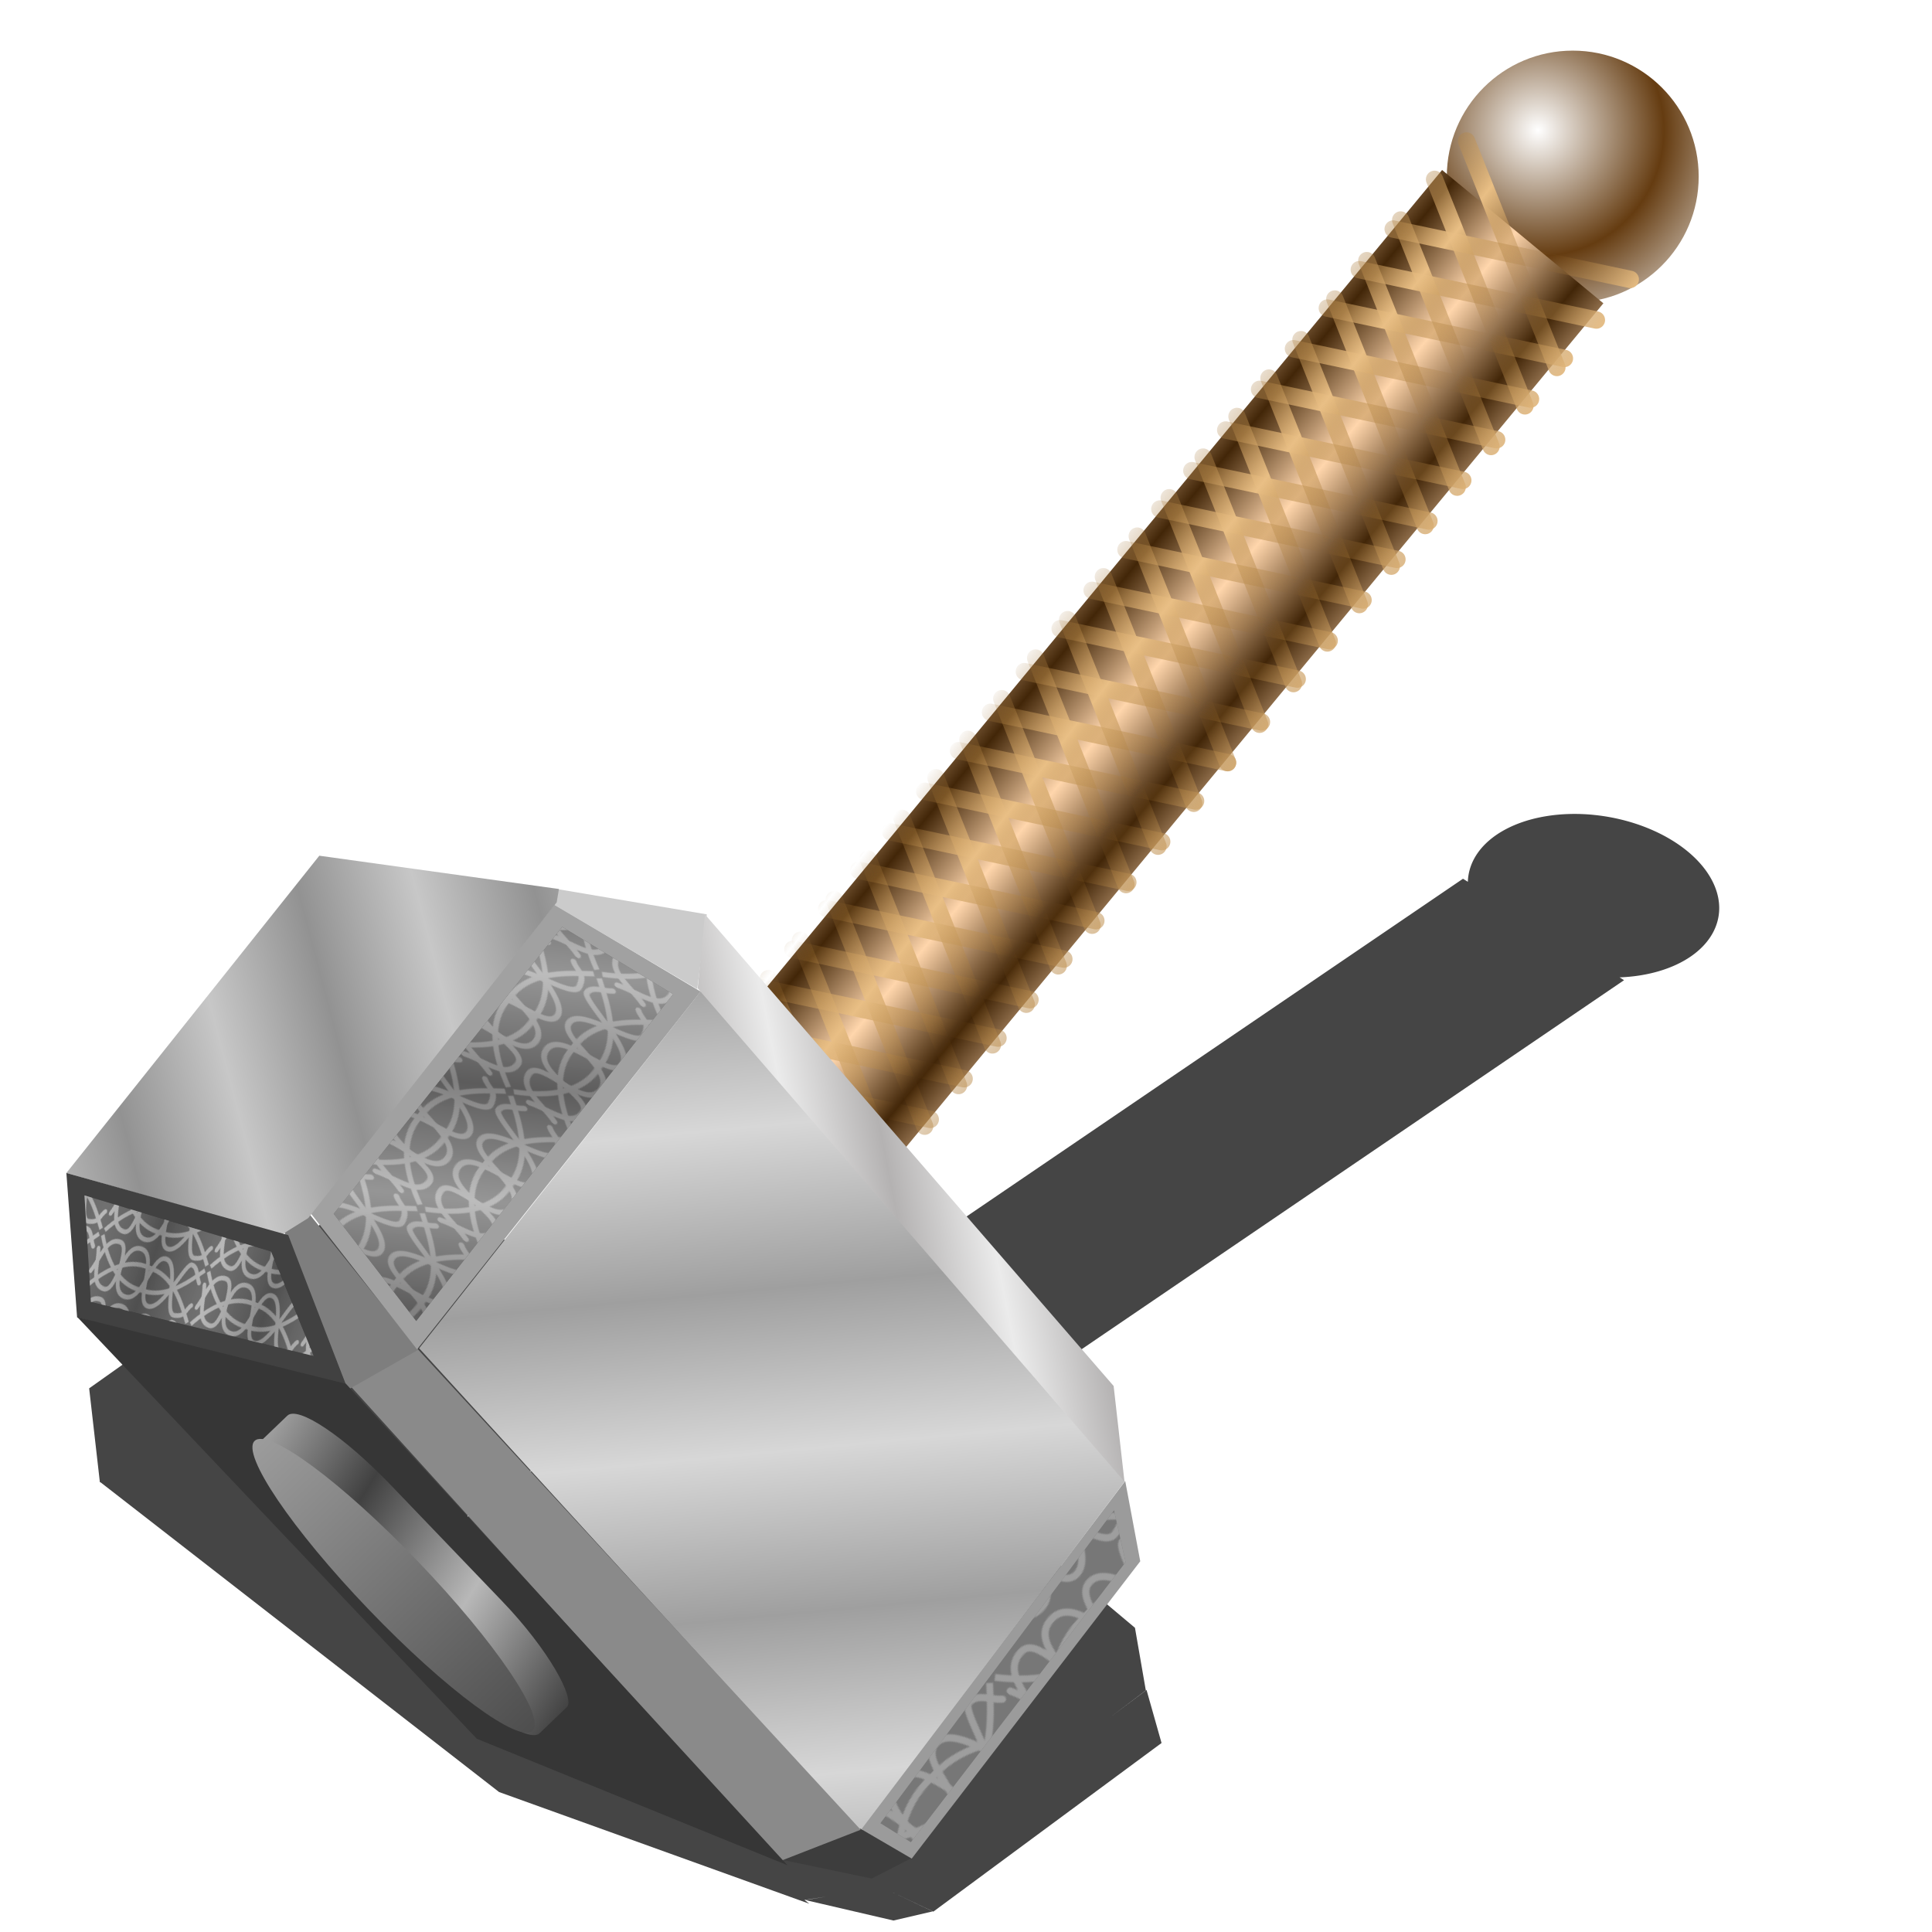 <?xml version="1.0" encoding="UTF-8" standalone="no"?>
<!-- Created with Inkscape (http://www.inkscape.org/) -->

<svg
   xmlns:dc="http://purl.org/dc/elements/1.1/"
   xmlns:cc="http://creativecommons.org/ns#"
   xmlns:rdf="http://www.w3.org/1999/02/22-rdf-syntax-ns#"
   xmlns:svg="http://www.w3.org/2000/svg"
   xmlns="http://www.w3.org/2000/svg"
   xmlns:xlink="http://www.w3.org/1999/xlink"
   xmlns:sodipodi="http://sodipodi.sourceforge.net/DTD/sodipodi-0.dtd"
   xmlns:inkscape="http://www.inkscape.org/namespaces/inkscape"
   version="1.1"
   id="svg2"
   width="255"
   height="255"
   viewBox="0 0 255 255"
   sodipodi:docname="AC_SL.svg"
   inkscape:version="0.92.5 (2060ec1f9f, 2020-04-08)">
  <defs
     id="defs6">
    <linearGradient
       inkscape:collect="always"
       id="linearGradient2099">
      <stop
         style="stop-color:#777777;stop-opacity:0.583"
         offset="0"
         id="stop2095" />
      <stop
         style="stop-color:#d9d9d9;stop-opacity:0.458"
         offset="1"
         id="stop2097" />
    </linearGradient>
    <linearGradient
       inkscape:collect="always"
       id="linearGradient2089">
      <stop
         style="stop-color:#d9d9d9;stop-opacity:0.518"
         offset="0"
         id="stop2085" />
      <stop
         style="stop-color:#696868;stop-opacity:0.545"
         offset="1"
         id="stop2087" />
    </linearGradient>
    <linearGradient
       inkscape:collect="always"
       id="linearGradient1343">
      <stop
         style="stop-color:#ebebeb;stop-opacity:1;"
         offset="0"
         id="stop1339" />
      <stop
         style="stop-color:#b4b2b2;stop-opacity:1"
         offset="1"
         id="stop1341" />
    </linearGradient>
    <linearGradient
       inkscape:collect="always"
       id="linearGradient1243">
      <stop
         style="stop-color:#e9bf85;stop-opacity:1"
         offset="0"
         id="stop1239" />
      <stop
         style="stop-color:#90601f;stop-opacity:0;"
         offset="1"
         id="stop1241" />
    </linearGradient>
    <linearGradient
       inkscape:collect="always"
       id="linearGradient876">
      <stop
         style="stop-color:#c7c7c7;stop-opacity:1"
         offset="0"
         id="stop872" />
      <stop
         style="stop-color:#929292;stop-opacity:1"
         offset="1"
         id="stop874" />
    </linearGradient>
    <linearGradient
       inkscape:collect="always"
       id="linearGradient867">
      <stop
         style="stop-color:#d7d7d7;stop-opacity:1"
         offset="0"
         id="stop863" />
      <stop
         style="stop-color:#9f9f9f;stop-opacity:1"
         offset="1"
         id="stop865" />
    </linearGradient>
    <linearGradient
       inkscape:collect="always"
       id="linearGradient866">
      <stop
         style="stop-color:#ffffff;stop-opacity:1"
         offset="0"
         id="stop862" />
      <stop
         style="stop-color:#653c11;stop-opacity:1"
         offset="1"
         id="stop864" />
    </linearGradient>
    <linearGradient
       inkscape:collect="always"
       id="linearGradient1705">
      <stop
         style="stop-color:#ffd6ac;stop-opacity:1"
         offset="0"
         id="stop1701" />
      <stop
         style="stop-color:#422608;stop-opacity:1"
         offset="1"
         id="stop1703" />
    </linearGradient>
    <pattern
       inkscape:collect="always"
       xlink:href="#pattern924"
       id="pattern1675"
       patternTransform="translate(-202.186,-1329.599)" />
    <pattern
       inkscape:collect="always"
       xlink:href="#pattern924"
       id="pattern1673"
       patternTransform="matrix(0.475,0.165,-0.222,0.637,115.49,259.734)" />
    <pattern
       inkscape:collect="always"
       xlink:href="#pattern924"
       id="pattern1669"
       patternTransform="rotate(-46.384,360.863,-4.913)" />
    <pattern
       inkscape:collect="always"
       xlink:href="#pattern924"
       id="pattern1665"
       patternTransform="matrix(0.397,-0.527,0.722,0.543,115.49,259.734)" />
    <linearGradient
       inkscape:collect="always"
       id="linearGradient881">
      <stop
         style="stop-color:#4e4e4e;stop-opacity:1"
         offset="0"
         id="stop877" />
      <stop
         style="stop-color:#9c9c9c;stop-opacity:1"
         offset="1"
         id="stop879" />
    </linearGradient>
    <linearGradient
       inkscape:collect="always"
       id="linearGradient873">
      <stop
         style="stop-color:#b8b8b8;stop-opacity:1"
         offset="0"
         id="stop869" />
      <stop
         style="stop-color:#414141;stop-opacity:1"
         offset="1"
         id="stop871" />
    </linearGradient>
    <linearGradient
       inkscape:collect="always"
       xlink:href="#linearGradient873"
       id="linearGradient875"
       x1="816.826"
       y1="332.435"
       x2="923.831"
       y2="305.366"
       gradientUnits="userSpaceOnUse"
       spreadMethod="reflect" />
    <linearGradient
       inkscape:collect="always"
       xlink:href="#linearGradient881"
       id="linearGradient883"
       x1="708.286"
       y1="293.7"
       x2="1016.458"
       y2="293.7"
       gradientUnits="userSpaceOnUse" />
    <pattern
       patternUnits="userSpaceOnUse"
       width="170.048"
       height="68.741"
       patternTransform="translate(655.316,175.317)"
       id="pattern924">
      <g
         style="stroke:#9e9e9e;stroke-opacity:1"
         transform="matrix(0.319,0,0,0.319,-209.359,-56.01)"
         id="g922">
        <path
           style="fill:none;stroke:#9e9e9e;stroke-width:17.3;stroke-linecap:round;stroke-linejoin:round;stroke-miterlimit:4;stroke-dasharray:none;stroke-opacity:1"
           d="m 664.018,321.793 c 25.022,-54.24 20.361,-130.757 86.833,-131.101 66.472,-0.344 11.699,176.009 105.562,178.774 93.863,2.765 59.174,-177.338 131.101,-175.369 71.927,1.969 70.236,188.774 124.291,180.477 54.055,-8.297 39.797,-29.588 61.294,-52.781"
           id="path908"
           inkscape:connector-curvature="0"
           sodipodi:nodetypes="czzzzc" />
        <path
           sodipodi:nodetypes="czzzzc"
           inkscape:connector-curvature="0"
           id="path910"
           d="m 664.018,236.748 c 25.022,54.24 20.361,130.757 86.833,131.101 66.472,0.344 11.699,-176.009 105.562,-178.774 93.863,-2.765 50.661,187.554 122.588,185.585 71.927,-1.969 101.377,-190.959 132.804,-190.692 31.427,0.267 39.062,32.687 61.294,52.781"
           style="fill:none;stroke:#9e9e9e;stroke-width:17.3;stroke-linecap:round;stroke-linejoin:round;stroke-miterlimit:4;stroke-dasharray:none;stroke-opacity:1" />
        <path
           style="fill:none;stroke:#9e9e9e;stroke-width:16.5;stroke-linecap:butt;stroke-linejoin:miter;stroke-miterlimit:4;stroke-dasharray:none;stroke-opacity:1"
           d="M 664.018,384.79 C 725.21,302.878 811.68,234.579 922.815,243.473 1043.18,240.45 1119.941,320.089 1181.612,384.79"
           id="path914"
           inkscape:connector-curvature="0"
           sodipodi:nodetypes="ccc" />
        <path
           sodipodi:nodetypes="ccc"
           inkscape:connector-curvature="0"
           id="path916"
           d="m 662.316,187.354 c 61.191,81.912 147.662,150.211 258.797,141.317 120.366,3.024 197.126,-76.616 258.797,-141.317"
           style="fill:none;stroke:#9e9e9e;stroke-width:16.5;stroke-linecap:butt;stroke-linejoin:miter;stroke-miterlimit:4;stroke-dasharray:none;stroke-opacity:1" />
      </g>
    </pattern>
    <linearGradient
       inkscape:collect="always"
       xlink:href="#linearGradient1705"
       id="linearGradient1707"
       x1="1170.734"
       y1="648.052"
       x2="1232.937"
       y2="648.052"
       gradientUnits="userSpaceOnUse"
       spreadMethod="reflect"
       gradientTransform="translate(-164.853,-777.505)" />
    <radialGradient
       inkscape:collect="always"
       xlink:href="#linearGradient866"
       id="radialGradient868"
       cx="1149.63"
       cy="130.441"
       fx="1149.63"
       fy="130.441"
       r="96.636"
       gradientUnits="userSpaceOnUse"
       spreadMethod="reflect" />
    <linearGradient
       inkscape:collect="always"
       xlink:href="#linearGradient867"
       id="linearGradient869"
       x1="1030.81"
       y1="1066.994"
       x2="1019.085"
       y2="942.589"
       gradientUnits="userSpaceOnUse"
       spreadMethod="reflect"
       gradientTransform="translate(-539.826,84.417)" />
    <linearGradient
       inkscape:collect="always"
       xlink:href="#linearGradient876"
       id="linearGradient878"
       x1="686.785"
       y1="779.118"
       x2="771.525"
       y2="756.903"
       gradientUnits="userSpaceOnUse"
       spreadMethod="reflect"
       gradientTransform="translate(-539.826,84.417)" />
    <linearGradient
       inkscape:collect="always"
       xlink:href="#linearGradient1243"
       id="linearGradient1245"
       x1="156.526"
       y1="239.319"
       x2="159.078"
       y2="306.722"
       gradientUnits="userSpaceOnUse"
       spreadMethod="reflect" />
    <linearGradient
       inkscape:collect="always"
       xlink:href="#linearGradient1243"
       id="linearGradient1247"
       gradientUnits="userSpaceOnUse"
       x1="156.526"
       y1="239.319"
       x2="159.078"
       y2="306.722"
       spreadMethod="reflect" />
    <linearGradient
       inkscape:collect="always"
       xlink:href="#linearGradient1243"
       id="linearGradient1249"
       gradientUnits="userSpaceOnUse"
       x1="156.526"
       y1="239.319"
       x2="159.078"
       y2="306.722"
       spreadMethod="reflect" />
    <linearGradient
       inkscape:collect="always"
       xlink:href="#linearGradient1243"
       id="linearGradient1251"
       gradientUnits="userSpaceOnUse"
       x1="156.526"
       y1="239.319"
       x2="159.078"
       y2="306.722"
       spreadMethod="reflect" />
    <linearGradient
       inkscape:collect="always"
       xlink:href="#linearGradient1243"
       id="linearGradient1253"
       gradientUnits="userSpaceOnUse"
       x1="156.526"
       y1="239.319"
       x2="159.078"
       y2="306.722"
       spreadMethod="reflect" />
    <linearGradient
       inkscape:collect="always"
       xlink:href="#linearGradient1243"
       id="linearGradient1255"
       gradientUnits="userSpaceOnUse"
       x1="156.526"
       y1="239.319"
       x2="159.078"
       y2="306.722"
       spreadMethod="reflect" />
    <linearGradient
       inkscape:collect="always"
       xlink:href="#linearGradient1243"
       id="linearGradient1257"
       gradientUnits="userSpaceOnUse"
       x1="156.526"
       y1="239.319"
       x2="159.078"
       y2="306.722"
       spreadMethod="reflect" />
    <linearGradient
       inkscape:collect="always"
       xlink:href="#linearGradient1243"
       id="linearGradient1259"
       gradientUnits="userSpaceOnUse"
       x1="156.526"
       y1="239.319"
       x2="159.078"
       y2="306.722"
       spreadMethod="reflect" />
    <linearGradient
       inkscape:collect="always"
       xlink:href="#linearGradient1243"
       id="linearGradient1261"
       gradientUnits="userSpaceOnUse"
       x1="156.526"
       y1="239.319"
       x2="159.078"
       y2="306.722"
       spreadMethod="reflect" />
    <linearGradient
       inkscape:collect="always"
       xlink:href="#linearGradient1243"
       id="linearGradient1263"
       gradientUnits="userSpaceOnUse"
       x1="156.526"
       y1="239.319"
       x2="159.078"
       y2="306.722"
       spreadMethod="reflect" />
    <linearGradient
       inkscape:collect="always"
       xlink:href="#linearGradient1243"
       id="linearGradient1265"
       gradientUnits="userSpaceOnUse"
       x1="156.526"
       y1="239.319"
       x2="159.078"
       y2="306.722"
       spreadMethod="reflect" />
    <linearGradient
       inkscape:collect="always"
       xlink:href="#linearGradient1243"
       id="linearGradient1267"
       gradientUnits="userSpaceOnUse"
       x1="156.526"
       y1="239.319"
       x2="159.078"
       y2="306.722"
       spreadMethod="reflect" />
    <linearGradient
       inkscape:collect="always"
       xlink:href="#linearGradient1243"
       id="linearGradient1269"
       gradientUnits="userSpaceOnUse"
       x1="156.526"
       y1="239.319"
       x2="159.078"
       y2="306.722"
       spreadMethod="reflect" />
    <linearGradient
       inkscape:collect="always"
       xlink:href="#linearGradient1243"
       id="linearGradient1271"
       gradientUnits="userSpaceOnUse"
       x1="156.526"
       y1="239.319"
       x2="159.078"
       y2="306.722"
       spreadMethod="reflect" />
    <linearGradient
       inkscape:collect="always"
       xlink:href="#linearGradient1243"
       id="linearGradient1273"
       gradientUnits="userSpaceOnUse"
       x1="156.526"
       y1="239.319"
       x2="159.078"
       y2="306.722"
       spreadMethod="reflect" />
    <linearGradient
       inkscape:collect="always"
       xlink:href="#linearGradient1243"
       id="linearGradient1275"
       gradientUnits="userSpaceOnUse"
       x1="156.526"
       y1="239.319"
       x2="159.078"
       y2="306.722"
       spreadMethod="reflect" />
    <linearGradient
       inkscape:collect="always"
       xlink:href="#linearGradient1243"
       id="linearGradient1277"
       gradientUnits="userSpaceOnUse"
       x1="156.526"
       y1="239.319"
       x2="159.078"
       y2="306.722"
       spreadMethod="reflect" />
    <linearGradient
       inkscape:collect="always"
       xlink:href="#linearGradient1243"
       id="linearGradient1279"
       gradientUnits="userSpaceOnUse"
       x1="156.526"
       y1="239.319"
       x2="159.078"
       y2="306.722"
       spreadMethod="reflect" />
    <linearGradient
       inkscape:collect="always"
       xlink:href="#linearGradient1243"
       id="linearGradient1281"
       gradientUnits="userSpaceOnUse"
       x1="156.526"
       y1="239.319"
       x2="159.078"
       y2="306.722"
       spreadMethod="reflect" />
    <linearGradient
       inkscape:collect="always"
       xlink:href="#linearGradient1243"
       id="linearGradient1283"
       gradientUnits="userSpaceOnUse"
       x1="156.526"
       y1="239.319"
       x2="159.078"
       y2="306.722"
       spreadMethod="reflect" />
    <linearGradient
       inkscape:collect="always"
       xlink:href="#linearGradient1243"
       id="linearGradient1285"
       gradientUnits="userSpaceOnUse"
       x1="156.526"
       y1="239.319"
       x2="159.078"
       y2="306.722"
       spreadMethod="reflect" />
    <linearGradient
       inkscape:collect="always"
       xlink:href="#linearGradient1243"
       id="linearGradient1287"
       gradientUnits="userSpaceOnUse"
       x1="156.526"
       y1="239.319"
       x2="159.078"
       y2="306.722"
       spreadMethod="reflect" />
    <linearGradient
       inkscape:collect="always"
       xlink:href="#linearGradient1243"
       id="linearGradient1289"
       gradientUnits="userSpaceOnUse"
       x1="156.526"
       y1="239.319"
       x2="159.078"
       y2="306.722"
       spreadMethod="reflect" />
    <linearGradient
       inkscape:collect="always"
       xlink:href="#linearGradient1243"
       id="linearGradient1291"
       gradientUnits="userSpaceOnUse"
       x1="156.526"
       y1="239.319"
       x2="159.078"
       y2="306.722"
       spreadMethod="reflect" />
    <linearGradient
       inkscape:collect="always"
       xlink:href="#linearGradient1243"
       id="linearGradient1293"
       gradientUnits="userSpaceOnUse"
       x1="156.526"
       y1="239.319"
       x2="159.078"
       y2="306.722"
       spreadMethod="reflect" />
    <linearGradient
       inkscape:collect="always"
       xlink:href="#linearGradient1243"
       id="linearGradient1295"
       gradientUnits="userSpaceOnUse"
       x1="156.526"
       y1="239.319"
       x2="159.078"
       y2="306.722"
       spreadMethod="reflect" />
    <linearGradient
       inkscape:collect="always"
       xlink:href="#linearGradient1243"
       id="linearGradient1297"
       gradientUnits="userSpaceOnUse"
       x1="156.526"
       y1="239.319"
       x2="159.078"
       y2="306.722"
       spreadMethod="reflect" />
    <linearGradient
       inkscape:collect="always"
       xlink:href="#linearGradient1243"
       id="linearGradient1299"
       gradientUnits="userSpaceOnUse"
       x1="156.526"
       y1="239.319"
       x2="159.078"
       y2="306.722"
       spreadMethod="reflect" />
    <linearGradient
       inkscape:collect="always"
       xlink:href="#linearGradient1243"
       id="linearGradient1301"
       gradientUnits="userSpaceOnUse"
       x1="156.526"
       y1="239.319"
       x2="159.078"
       y2="306.722"
       spreadMethod="reflect" />
    <linearGradient
       inkscape:collect="always"
       xlink:href="#linearGradient1243"
       id="linearGradient1303"
       gradientUnits="userSpaceOnUse"
       x1="156.526"
       y1="239.319"
       x2="159.078"
       y2="306.722"
       spreadMethod="reflect" />
    <linearGradient
       inkscape:collect="always"
       xlink:href="#linearGradient1243"
       id="linearGradient1305"
       gradientUnits="userSpaceOnUse"
       x1="156.526"
       y1="239.319"
       x2="159.078"
       y2="306.722"
       spreadMethod="reflect" />
    <linearGradient
       inkscape:collect="always"
       xlink:href="#linearGradient1243"
       id="linearGradient1307"
       gradientUnits="userSpaceOnUse"
       x1="156.526"
       y1="239.319"
       x2="159.078"
       y2="306.722"
       spreadMethod="reflect" />
    <linearGradient
       inkscape:collect="always"
       xlink:href="#linearGradient1243"
       id="linearGradient1309"
       gradientUnits="userSpaceOnUse"
       x1="156.526"
       y1="239.319"
       x2="159.078"
       y2="306.722"
       spreadMethod="reflect" />
    <linearGradient
       inkscape:collect="always"
       xlink:href="#linearGradient1243"
       id="linearGradient1311"
       gradientUnits="userSpaceOnUse"
       x1="156.526"
       y1="239.319"
       x2="159.078"
       y2="306.722"
       spreadMethod="reflect" />
    <linearGradient
       inkscape:collect="always"
       xlink:href="#linearGradient1243"
       id="linearGradient1313"
       gradientUnits="userSpaceOnUse"
       x1="156.526"
       y1="239.319"
       x2="159.078"
       y2="306.722"
       spreadMethod="reflect" />
    <linearGradient
       inkscape:collect="always"
       xlink:href="#linearGradient1243"
       id="linearGradient1315"
       gradientUnits="userSpaceOnUse"
       x1="156.526"
       y1="239.319"
       x2="159.078"
       y2="306.722"
       spreadMethod="reflect" />
    <linearGradient
       inkscape:collect="always"
       xlink:href="#linearGradient1243"
       id="linearGradient1317"
       gradientUnits="userSpaceOnUse"
       x1="156.526"
       y1="239.319"
       x2="159.078"
       y2="306.722"
       spreadMethod="reflect" />
    <linearGradient
       inkscape:collect="always"
       xlink:href="#linearGradient1243"
       id="linearGradient1319"
       gradientUnits="userSpaceOnUse"
       x1="156.526"
       y1="239.319"
       x2="159.078"
       y2="306.722"
       spreadMethod="reflect" />
    <linearGradient
       inkscape:collect="always"
       xlink:href="#linearGradient1243"
       id="linearGradient1321"
       gradientUnits="userSpaceOnUse"
       x1="156.526"
       y1="239.319"
       x2="159.078"
       y2="306.722"
       spreadMethod="reflect" />
    <linearGradient
       inkscape:collect="always"
       xlink:href="#linearGradient1243"
       id="linearGradient1323"
       gradientUnits="userSpaceOnUse"
       x1="156.526"
       y1="239.319"
       x2="159.078"
       y2="306.722"
       spreadMethod="reflect" />
    <linearGradient
       inkscape:collect="always"
       xlink:href="#linearGradient1243"
       id="linearGradient1325"
       gradientUnits="userSpaceOnUse"
       x1="156.526"
       y1="239.319"
       x2="159.078"
       y2="306.722"
       spreadMethod="reflect" />
    <linearGradient
       inkscape:collect="always"
       xlink:href="#linearGradient1243"
       id="linearGradient1327"
       gradientUnits="userSpaceOnUse"
       x1="156.526"
       y1="239.319"
       x2="159.078"
       y2="306.722"
       spreadMethod="reflect" />
    <linearGradient
       inkscape:collect="always"
       xlink:href="#linearGradient1243"
       id="linearGradient1329"
       gradientUnits="userSpaceOnUse"
       x1="156.526"
       y1="239.319"
       x2="159.078"
       y2="306.722"
       spreadMethod="reflect" />
    <linearGradient
       inkscape:collect="always"
       xlink:href="#linearGradient1243"
       id="linearGradient1331"
       gradientUnits="userSpaceOnUse"
       x1="156.526"
       y1="239.319"
       x2="159.078"
       y2="306.722"
       spreadMethod="reflect" />
    <linearGradient
       inkscape:collect="always"
       xlink:href="#linearGradient1243"
       id="linearGradient1333"
       gradientUnits="userSpaceOnUse"
       x1="156.526"
       y1="239.319"
       x2="159.078"
       y2="306.722"
       spreadMethod="reflect" />
    <linearGradient
       inkscape:collect="always"
       xlink:href="#linearGradient1243"
       id="linearGradient1335"
       gradientUnits="userSpaceOnUse"
       x1="156.526"
       y1="239.319"
       x2="159.078"
       y2="306.722"
       spreadMethod="reflect" />
    <linearGradient
       inkscape:collect="always"
       xlink:href="#linearGradient1243"
       id="linearGradient1337"
       gradientUnits="userSpaceOnUse"
       x1="156.526"
       y1="239.319"
       x2="159.078"
       y2="306.722"
       spreadMethod="reflect" />
    <linearGradient
       inkscape:collect="always"
       xlink:href="#linearGradient1343"
       id="linearGradient1345"
       x1="1106.808"
       y1="774.362"
       x2="1174.418"
       y2="761.033"
       gradientUnits="userSpaceOnUse"
       spreadMethod="reflect"
       gradientTransform="translate(-539.826,84.417)" />
    <linearGradient
       inkscape:collect="always"
       xlink:href="#linearGradient2089"
       id="linearGradient2091"
       x1="436.501"
       y1="781.903"
       x2="428.142"
       y2="870.763"
       gradientUnits="userSpaceOnUse"
       spreadMethod="reflect" />
    <linearGradient
       inkscape:collect="always"
       xlink:href="#linearGradient2099"
       id="linearGradient2101"
       x1="85.301"
       y1="1000.532"
       x2="130.163"
       y2="1016.083"
       gradientUnits="userSpaceOnUse"
       spreadMethod="reflect" />
    <filter
       inkscape:collect="always"
       style="color-interpolation-filters:sRGB"
       id="filter2566"
       x="-0.03"
       width="1.06"
       y="-0.045"
       height="1.089">
      <feGaussianBlur
         inkscape:collect="always"
         stdDeviation="2.709"
         id="feGaussianBlur2568" />
    </filter>
  </defs>
  <sodipodi:namedview
     pagecolor="#ff0000"
     bordercolor="#666666"
     borderopacity="1"
     objecttolerance="10"
     gridtolerance="10"
     guidetolerance="10"
     inkscape:pageopacity="0"
     inkscape:pageshadow="2"
     inkscape:window-width="640"
     inkscape:window-height="480"
     id="namedview4"
     showgrid="false"
     inkscape:snap-to-guides="false"
     inkscape:snap-grids="false"
     inkscape:snap-others="false"
     inkscape:object-nodes="false"
     inkscape:snap-nodes="false"
     inkscape:snap-global="false"
     inkscape:zoom="1.99"
     inkscape:cx="127.5"
     inkscape:cy="127.5"
     inkscape:current-layer="svg2"
     showguides="true"
     inkscape:guide-bbox="true" />
  <path
     style="opacity:1;fill:#000000;fill-opacity:0.729;stroke:none;stroke-width:2.039;stroke-linecap:round;stroke-linejoin:round;stroke-miterlimit:4;stroke-dasharray:none;stroke-dashoffset:0;stroke-opacity:1;paint-order:fill markers stroke;filter:url(#filter2566)"
     d="m 210.318,107.551 a 16.732,10.593 9.397 0 0 -16.58,8.834 l -0.641,-0.403 -88.934,60.505 -8.016,-6.737 0.031,-0.157 -19.494,-4.032 0.008,-0.031 -31.584,-5.919 -33.34,23.633 1.414,12.387 0.104,0.028 52.586,40.868 40.941,14.741 -0.625,-0.5 2.875,-0.438 -2.758,0.454 11.621,2.702 5.168,-1.204 -5.676,-2.705 5.771,2.734 30.121,-22.256 -1.98,-6.998 -4.953,3.721 4.854,-3.67 0.004,0.004 -0.002,-0.006 0.031,-0.023 -0.041,-0.034 -1.422,-8.2 -27.324,-22.966 91.877,-62.51 -0.588,-0.371 a 16.732,10.593 9.397 0 0 13.15,-9.143 16.732,10.593 9.397 0 0 -16.6,-12.306 z m -124.24,64.04 8.842,4.213 0.217,-1.067 -0.156,1.01 0.355,0.299 z m 5.783,6.974 -33.592,24.103 30.262,24.296 -30.373,-24.18 0.004,-6.2e-4 -0.104,-0.093 z m -47.803,11.331 9.199,8.475 -9.324,-8.386 z m -3.518,1.239 0.08,0.136 -0.275,-0.077 z m 8.85,13.992 27.133,21.917 -27.34,-21.861 z"
     id="circle2176"
     inkscape:connector-curvature="0" />
  <rect
     style="fill:url(#pattern1675);stroke:none"
     width="170.048"
     height="68.741"
     x="-202.186"
     y="-1329.599"
     id="rect931" />
  <g
     id="g2174"
     transform="matrix(0.172,0,0,0.172,5.263,-5.245)">
    <circle
       r="96.636"
       cy="165.985"
       cx="1176.288"
       id="path860"
       style="opacity:1;fill:url(#radialGradient868);fill-opacity:1;stroke:none;stroke-width:14.799;stroke-linecap:round;stroke-linejoin:round;stroke-miterlimit:4;stroke-dasharray:none;stroke-dashoffset:0;stroke-opacity:1;paint-order:fill markers stroke" />
    <rect
       transform="rotate(39.572)"
       y="-561.421"
       x="931.948"
       height="964.019"
       width="160.573"
       id="rect1699"
       style="opacity:1;fill:url(#linearGradient1707);fill-opacity:1;stroke:none;stroke-width:16.5;stroke-linecap:round;stroke-linejoin:round;stroke-miterlimit:4;stroke-dasharray:none;stroke-dashoffset:0;stroke-opacity:1;paint-order:fill markers stroke" />
    <g
       style="stroke:url(#linearGradient1245)"
       transform="matrix(0.65,-0.78,0.775,0.655,602.934,428.805)"
       id="g1096">
      <path
         style="fill:none;stroke:url(#linearGradient1247);stroke-width:13.1;stroke-linecap:round;stroke-linejoin:miter;stroke-miterlimit:4;stroke-dasharray:none;stroke-opacity:1"
         d="m -419.865,189.311 86.639,162.17"
         id="path884"
         inkscape:connector-curvature="0" />
      <path
         inkscape:connector-curvature="0"
         id="path886"
         d="m -382.099,189.311 86.639,162.17"
         style="fill:none;stroke:url(#linearGradient1249);stroke-width:13.1;stroke-linecap:round;stroke-linejoin:miter;stroke-miterlimit:4;stroke-dasharray:none;stroke-opacity:1" />
      <path
         style="fill:none;stroke:url(#linearGradient1251);stroke-width:13.1;stroke-linecap:round;stroke-linejoin:miter;stroke-miterlimit:4;stroke-dasharray:none;stroke-opacity:1"
         d="m -342.112,189.311 86.639,162.17"
         id="path888"
         inkscape:connector-curvature="0" />
      <path
         inkscape:connector-curvature="0"
         id="path890"
         d="m -302.125,189.311 86.639,162.17"
         style="fill:none;stroke:url(#linearGradient1253);stroke-width:13.1;stroke-linecap:round;stroke-linejoin:miter;stroke-miterlimit:4;stroke-dasharray:none;stroke-opacity:1" />
      <path
         style="fill:none;stroke:url(#linearGradient1255);stroke-width:13.1;stroke-linecap:round;stroke-linejoin:miter;stroke-miterlimit:4;stroke-dasharray:none;stroke-opacity:1"
         d="m -264.359,189.311 86.639,162.17"
         id="path892"
         inkscape:connector-curvature="0" />
      <path
         inkscape:connector-curvature="0"
         id="path894"
         d="m -224.372,189.311 86.639,162.17"
         style="fill:none;stroke:url(#linearGradient1257);stroke-width:13.1;stroke-linecap:round;stroke-linejoin:miter;stroke-miterlimit:4;stroke-dasharray:none;stroke-opacity:1" />
      <path
         inkscape:connector-curvature="0"
         id="path896"
         d="m -186.607,189.311 86.639,162.17"
         style="fill:none;stroke:url(#linearGradient1259);stroke-width:13.1;stroke-linecap:round;stroke-linejoin:miter;stroke-miterlimit:4;stroke-dasharray:none;stroke-opacity:1" />
      <path
         style="fill:none;stroke:url(#linearGradient1261);stroke-width:13.1;stroke-linecap:round;stroke-linejoin:miter;stroke-miterlimit:4;stroke-dasharray:none;stroke-opacity:1"
         d="M -148.841,189.311 -62.202,351.481"
         id="path898"
         inkscape:connector-curvature="0" />
      <path
         inkscape:connector-curvature="0"
         id="path900"
         d="m -108.854,189.311 86.639,162.17"
         style="fill:none;stroke:url(#linearGradient1263);stroke-width:13.1;stroke-linecap:round;stroke-linejoin:miter;stroke-miterlimit:4;stroke-dasharray:none;stroke-opacity:1" />
      <path
         style="fill:none;stroke:url(#linearGradient1265);stroke-width:13.1;stroke-linecap:round;stroke-linejoin:miter;stroke-miterlimit:4;stroke-dasharray:none;stroke-opacity:1"
         d="M -68.867,189.311 17.772,351.481"
         id="path902"
         inkscape:connector-curvature="0" />
      <path
         inkscape:connector-curvature="0"
         id="path904"
         d="M -31.101,189.311 55.538,351.481"
         style="fill:none;stroke:url(#linearGradient1267);stroke-width:13.1;stroke-linecap:round;stroke-linejoin:miter;stroke-miterlimit:4;stroke-dasharray:none;stroke-opacity:1" />
      <path
         style="fill:none;stroke:url(#linearGradient1269);stroke-width:13.1;stroke-linecap:round;stroke-linejoin:miter;stroke-miterlimit:4;stroke-dasharray:none;stroke-opacity:1"
         d="M 8.886,189.311 95.525,351.481"
         id="path906"
         inkscape:connector-curvature="0" />
      <path
         style="fill:none;stroke:url(#linearGradient1271);stroke-width:13.1;stroke-linecap:round;stroke-linejoin:miter;stroke-miterlimit:4;stroke-dasharray:none;stroke-opacity:1"
         d="M 51.095,189.311 137.733,351.481"
         id="path909"
         inkscape:connector-curvature="0" />
      <path
         inkscape:connector-curvature="0"
         id="path911"
         d="M 88.86,189.311 175.499,351.481"
         style="fill:none;stroke:url(#linearGradient1273);stroke-width:13.1;stroke-linecap:round;stroke-linejoin:miter;stroke-miterlimit:4;stroke-dasharray:none;stroke-opacity:1" />
      <path
         style="fill:none;stroke:url(#linearGradient1275);stroke-width:13.1;stroke-linecap:round;stroke-linejoin:miter;stroke-miterlimit:4;stroke-dasharray:none;stroke-opacity:1"
         d="m 128.847,189.311 86.639,162.17"
         id="path913"
         inkscape:connector-curvature="0" />
      <path
         inkscape:connector-curvature="0"
         id="path915"
         d="m 168.835,189.311 86.639,162.17"
         style="fill:none;stroke:url(#linearGradient1277);stroke-width:13.1;stroke-linecap:round;stroke-linejoin:miter;stroke-miterlimit:4;stroke-dasharray:none;stroke-opacity:1" />
      <path
         style="fill:none;stroke:url(#linearGradient1279);stroke-width:13.1;stroke-linecap:round;stroke-linejoin:miter;stroke-miterlimit:4;stroke-dasharray:none;stroke-opacity:1"
         d="m 206.6,189.311 86.639,162.17"
         id="path917"
         inkscape:connector-curvature="0" />
      <path
         inkscape:connector-curvature="0"
         id="path919"
         d="m 246.587,189.311 86.639,162.17"
         style="fill:none;stroke:url(#linearGradient1281);stroke-width:13.1;stroke-linecap:round;stroke-linejoin:miter;stroke-miterlimit:4;stroke-dasharray:none;stroke-opacity:1" />
      <path
         style="fill:none;stroke:url(#linearGradient1283);stroke-width:13.1;stroke-linecap:round;stroke-linejoin:miter;stroke-miterlimit:4;stroke-dasharray:none;stroke-opacity:1"
         d="M 286.574,189.311 373.213,351.481"
         id="path921"
         inkscape:connector-curvature="0" />
      <path
         inkscape:connector-curvature="0"
         id="path923"
         d="m 326.562,189.311 86.639,162.17"
         style="fill:none;stroke:url(#linearGradient1285);stroke-width:13.1;stroke-linecap:round;stroke-linejoin:miter;stroke-miterlimit:4;stroke-dasharray:none;stroke-opacity:1" />
      <path
         style="fill:none;stroke:url(#linearGradient1287);stroke-width:13.1;stroke-linecap:round;stroke-linejoin:miter;stroke-miterlimit:4;stroke-dasharray:none;stroke-opacity:1"
         d="m 366.549,189.311 86.639,162.17"
         id="path925"
         inkscape:connector-curvature="0" />
      <path
         inkscape:connector-curvature="0"
         id="path927"
         d="m 404.314,189.311 86.639,162.17"
         style="fill:none;stroke:url(#linearGradient1289);stroke-width:13.1;stroke-linecap:round;stroke-linejoin:miter;stroke-miterlimit:4;stroke-dasharray:none;stroke-opacity:1" />
      <path
         style="fill:none;stroke:url(#linearGradient1291);stroke-width:13.1;stroke-linecap:round;stroke-linejoin:miter;stroke-miterlimit:4;stroke-dasharray:none;stroke-opacity:1"
         d="m 444.301,189.311 86.639,162.17"
         id="path929"
         inkscape:connector-curvature="0" />
      <path
         inkscape:connector-curvature="0"
         id="path956"
         d="M 530.94,189.311 444.301,351.481"
         style="fill:none;stroke:url(#linearGradient1293);stroke-width:13.1;stroke-linecap:round;stroke-linejoin:miter;stroke-miterlimit:4;stroke-dasharray:none;stroke-opacity:1" />
      <path
         style="fill:none;stroke:url(#linearGradient1295);stroke-width:13.1;stroke-linecap:round;stroke-linejoin:miter;stroke-miterlimit:4;stroke-dasharray:none;stroke-opacity:1"
         d="M 493.175,189.311 406.536,351.481"
         id="path958"
         inkscape:connector-curvature="0" />
      <path
         inkscape:connector-curvature="0"
         id="path960"
         d="M 453.187,189.311 366.549,351.481"
         style="fill:none;stroke:url(#linearGradient1297);stroke-width:13.1;stroke-linecap:round;stroke-linejoin:miter;stroke-miterlimit:4;stroke-dasharray:none;stroke-opacity:1" />
      <path
         style="fill:none;stroke:url(#linearGradient1299);stroke-width:13.1;stroke-linecap:round;stroke-linejoin:miter;stroke-miterlimit:4;stroke-dasharray:none;stroke-opacity:1"
         d="M 413.2,189.311 326.562,351.481"
         id="path962"
         inkscape:connector-curvature="0" />
      <path
         inkscape:connector-curvature="0"
         id="path964"
         d="M 375.435,189.311 288.796,351.481"
         style="fill:none;stroke:url(#linearGradient1301);stroke-width:13.1;stroke-linecap:round;stroke-linejoin:miter;stroke-miterlimit:4;stroke-dasharray:none;stroke-opacity:1" />
      <path
         style="fill:none;stroke:url(#linearGradient1303);stroke-width:13.1;stroke-linecap:round;stroke-linejoin:miter;stroke-miterlimit:4;stroke-dasharray:none;stroke-opacity:1"
         d="M 335.448,189.311 248.809,351.481"
         id="path966"
         inkscape:connector-curvature="0" />
      <path
         style="fill:none;stroke:url(#linearGradient1305);stroke-width:13.1;stroke-linecap:round;stroke-linejoin:miter;stroke-miterlimit:4;stroke-dasharray:none;stroke-opacity:1"
         d="M 297.682,189.311 211.043,351.481"
         id="path968"
         inkscape:connector-curvature="0" />
      <path
         inkscape:connector-curvature="0"
         id="path970"
         d="M 259.916,189.311 173.278,351.481"
         style="fill:none;stroke:url(#linearGradient1307);stroke-width:13.1;stroke-linecap:round;stroke-linejoin:miter;stroke-miterlimit:4;stroke-dasharray:none;stroke-opacity:1" />
      <path
         style="fill:none;stroke:url(#linearGradient1309);stroke-width:13.1;stroke-linecap:round;stroke-linejoin:miter;stroke-miterlimit:4;stroke-dasharray:none;stroke-opacity:1"
         d="M 219.929,189.311 133.29,351.481"
         id="path972"
         inkscape:connector-curvature="0" />
      <path
         inkscape:connector-curvature="0"
         id="path974"
         d="M 179.942,189.311 93.303,351.481"
         style="fill:none;stroke:url(#linearGradient1311);stroke-width:13.1;stroke-linecap:round;stroke-linejoin:miter;stroke-miterlimit:4;stroke-dasharray:none;stroke-opacity:1" />
      <path
         style="fill:none;stroke:url(#linearGradient1313);stroke-width:13.1;stroke-linecap:round;stroke-linejoin:miter;stroke-miterlimit:4;stroke-dasharray:none;stroke-opacity:1"
         d="M 142.176,189.311 55.538,351.481"
         id="path976"
         inkscape:connector-curvature="0" />
      <path
         inkscape:connector-curvature="0"
         id="path978"
         d="M 102.189,189.311 15.551,351.481"
         style="fill:none;stroke:url(#linearGradient1315);stroke-width:13.1;stroke-linecap:round;stroke-linejoin:miter;stroke-miterlimit:4;stroke-dasharray:none;stroke-opacity:1" />
      <path
         inkscape:connector-curvature="0"
         id="path980"
         d="M 59.981,189.311 -26.658,351.481"
         style="fill:none;stroke:url(#linearGradient1317);stroke-width:13.1;stroke-linecap:round;stroke-linejoin:miter;stroke-miterlimit:4;stroke-dasharray:none;stroke-opacity:1" />
      <path
         style="fill:none;stroke:url(#linearGradient1319);stroke-width:13.1;stroke-linecap:round;stroke-linejoin:miter;stroke-miterlimit:4;stroke-dasharray:none;stroke-opacity:1"
         d="M 22.215,189.311 -64.424,351.481"
         id="path982"
         inkscape:connector-curvature="0" />
      <path
         inkscape:connector-curvature="0"
         id="path984"
         d="m -17.772,189.311 -86.639,162.17"
         style="fill:none;stroke:url(#linearGradient1321);stroke-width:13.1;stroke-linecap:round;stroke-linejoin:miter;stroke-miterlimit:4;stroke-dasharray:none;stroke-opacity:1" />
      <path
         style="fill:none;stroke:url(#linearGradient1323);stroke-width:13.1;stroke-linecap:round;stroke-linejoin:miter;stroke-miterlimit:4;stroke-dasharray:none;stroke-opacity:1"
         d="m -57.759,189.311 -86.639,162.17"
         id="path986"
         inkscape:connector-curvature="0" />
      <path
         inkscape:connector-curvature="0"
         id="path988"
         d="m -95.525,189.311 -86.639,162.17"
         style="fill:none;stroke:url(#linearGradient1325);stroke-width:13.1;stroke-linecap:round;stroke-linejoin:miter;stroke-miterlimit:4;stroke-dasharray:none;stroke-opacity:1" />
      <path
         style="fill:none;stroke:url(#linearGradient1327);stroke-width:13.1;stroke-linecap:round;stroke-linejoin:miter;stroke-miterlimit:4;stroke-dasharray:none;stroke-opacity:1"
         d="m -135.512,189.311 -86.639,162.17"
         id="path990"
         inkscape:connector-curvature="0" />
      <path
         inkscape:connector-curvature="0"
         id="path992"
         d="m -175.499,189.311 -86.639,162.17"
         style="fill:none;stroke:url(#linearGradient1329);stroke-width:13.1;stroke-linecap:round;stroke-linejoin:miter;stroke-miterlimit:4;stroke-dasharray:none;stroke-opacity:1" />
      <path
         style="fill:none;stroke:url(#linearGradient1331);stroke-width:13.1;stroke-linecap:round;stroke-linejoin:miter;stroke-miterlimit:4;stroke-dasharray:none;stroke-opacity:1"
         d="m -215.486,189.311 -86.639,162.17"
         id="path994"
         inkscape:connector-curvature="0" />
      <path
         inkscape:connector-curvature="0"
         id="path996"
         d="M -255.473,189.311 -342.112,351.481"
         style="fill:none;stroke:url(#linearGradient1333);stroke-width:13.1;stroke-linecap:round;stroke-linejoin:miter;stroke-miterlimit:4;stroke-dasharray:none;stroke-opacity:1" />
      <path
         style="fill:none;stroke:url(#linearGradient1335);stroke-width:13.1;stroke-linecap:round;stroke-linejoin:miter;stroke-miterlimit:4;stroke-dasharray:none;stroke-opacity:1"
         d="m -293.239,189.311 -86.639,162.17"
         id="path998"
         inkscape:connector-curvature="0" />
      <path
         inkscape:connector-curvature="0"
         id="path1000"
         d="m -333.226,189.311 -86.639,162.17"
         style="fill:none;stroke:url(#linearGradient1337);stroke-width:13.1;stroke-linecap:round;stroke-linejoin:miter;stroke-miterlimit:4;stroke-dasharray:none;stroke-opacity:1" />
    </g>
    <path
       inkscape:connector-curvature="0"
       id="path817"
       d="m 291.048,1065.121 216.232,-274.12 325.199,376.277 -202.611,269.012 z"
       style="fill:url(#linearGradient869);fill-opacity:1;stroke:none;stroke-width:1px;stroke-linecap:butt;stroke-linejoin:miter;stroke-opacity:1" />
    <path
       sodipodi:nodetypes="ccccc"
       inkscape:connector-curvature="0"
       id="path819"
       d="m 629.759,1433.79 38.707,22.759 -30.087,15.496 -67.652,-14.138 z"
       style="fill:#3d3d3d;fill-opacity:1;stroke:none;stroke-width:1px;stroke-linecap:butt;stroke-linejoin:miter;stroke-opacity:1" />
    <path
       inkscape:connector-curvature="0"
       id="path821"
       d="m 629.867,1434.588 -340.522,-369.467 -51.078,28.945 330.306,364.359 z"
       style="fill:#8a8a8a;fill-opacity:1;stroke:none;stroke-width:1px;stroke-linecap:butt;stroke-linejoin:miter;stroke-opacity:1" />
    <path
       sodipodi:nodetypes="ccccc"
       inkscape:connector-curvature="0"
       id="path823"
       d="M 290.423,1066.263 206.995,962.339 187.189,974.883 236.284,1097.018 Z"
       style="fill:#7e7e7e;fill-opacity:1;stroke:none;stroke-width:1px;stroke-linecap:butt;stroke-linejoin:miter;stroke-opacity:1" />
    <path
       sodipodi:nodetypes="ccccc"
       inkscape:connector-curvature="0"
       id="path825"
       d="M 289.453,1065.983 507.042,791.41 394.907,724.599 207.62,961.262 Z"
       style="fill:#a1a1a1;fill-opacity:1;stroke:none;stroke-width:1px;stroke-linecap:butt;stroke-linejoin:miter;stroke-opacity:1" />
    <path
       sodipodi:nodetypes="ccccc"
       inkscape:connector-curvature="0"
       id="path827"
       d="m 511.762,732.142 -7.328,57.328 -110.086,-64.77 2.261,-12.02 z"
       style="fill:#cbcbcb;fill-opacity:1;stroke:none;stroke-width:1px;stroke-linecap:butt;stroke-linejoin:miter;stroke-opacity:1" />
    <path
       sodipodi:nodetypes="ccccc"
       inkscape:connector-curvature="0"
       id="path829"
       d="m 510.34,732.142 313.625,361.923 8.341,73.514 -327.526,-378.669 z"
       style="fill:url(#linearGradient1345);fill-opacity:1;stroke:none;stroke-width:1px;stroke-linecap:butt;stroke-linejoin:miter;stroke-opacity:1" />
    <path
       sodipodi:nodetypes="ccccccc"
       inkscape:connector-curvature="0"
       id="path831"
       d="M 398.312,712.681 396.61,722.896 205.897,965.238 185.874,977.727 20.333,930.615 214.43,687.141 Z"
       style="fill:url(#linearGradient878);fill-opacity:1;stroke:none;stroke-width:1px;stroke-linecap:butt;stroke-linejoin:miter;stroke-opacity:1" />
    <path
       sodipodi:nodetypes="ccccc"
       inkscape:connector-curvature="0"
       id="path833"
       d="M 190.594,978.288 236.564,1097.471 28.566,1041.457 20.333,930.615 Z"
       style="fill:#414141;fill-opacity:1;stroke:none;stroke-width:1px;stroke-linecap:butt;stroke-linejoin:miter;stroke-opacity:1" />
    <path
       inkscape:connector-curvature="0"
       id="path835"
       d="M 234.862,1092.363 573.681,1461.829 335.316,1364.781 28.846,1041.284 Z"
       style="fill:#363636;fill-opacity:1;stroke:none;stroke-width:1px;stroke-linecap:butt;stroke-linejoin:miter;stroke-opacity:1" />
    <path
       sodipodi:nodetypes="ccccc"
       inkscape:connector-curvature="0"
       id="path837"
       d="m 630.428,1434.199 202.438,-267.202 11.53,61.574 -175.369,228.15 z"
       style="fill:#9b9b9b;fill-opacity:1;stroke:none;stroke-width:1px;stroke-linecap:butt;stroke-linejoin:miter;stroke-opacity:1" />
    <path
       style="fill:#4d4d4d;fill-opacity:1;stroke:none;stroke-width:1px;stroke-linecap:butt;stroke-linejoin:miter;stroke-opacity:1"
       d="M 288.792,1044.181 485.901,793.392 400.853,741.776 225.458,961.922 Z"
       id="path839"
       inkscape:connector-curvature="0"
       sodipodi:nodetypes="ccccc" />
    <path
       style="fill:#181818;fill-opacity:1;stroke:none;stroke-width:1px;stroke-linecap:butt;stroke-linejoin:miter;stroke-opacity:1"
       d="m 177.38,990.841 32.757,80.203 -171.001,-41.479 -4.929,-81.773 z"
       id="path841"
       inkscape:connector-curvature="0"
       sodipodi:nodetypes="ccccc" />
    <path
       style="fill:#777777;fill-opacity:1;stroke:none;stroke-width:1px;stroke-linecap:butt;stroke-linejoin:miter;stroke-opacity:1"
       d="m 644.963,1429.575 179.315,-240.115 8.887,39.772 -164.798,214.936 z"
       id="path843"
       inkscape:connector-curvature="0"
       sodipodi:nodetypes="ccccc" />
    <g
       transform="rotate(-133.803,770.292,896.556)"
       id="g867">
      <rect
         style="opacity:1;fill:url(#linearGradient875);fill-opacity:1;stroke:none;stroke-width:2.1;stroke-linecap:round;stroke-linejoin:round;stroke-miterlimit:4;stroke-dasharray:none;stroke-dashoffset:0;stroke-opacity:1;paint-order:fill markers stroke"
         id="rect861"
         width="309.875"
         height="69.807"
         x="703.178"
         y="275.823"
         ry="20.431"
         rx="92.792" />
      <ellipse
         style="opacity:1;fill:url(#linearGradient883);fill-opacity:1;stroke:none;stroke-width:1.826;stroke-linecap:round;stroke-linejoin:round;stroke-miterlimit:4;stroke-dasharray:none;stroke-dashoffset:0;stroke-opacity:1;paint-order:fill markers stroke"
         id="path863"
         cx="862.372"
         cy="293.7"
         rx="154.086"
         ry="26.39" />
    </g>
    <path
       sodipodi:nodetypes="ccccc"
       inkscape:connector-curvature="0"
       id="path1663"
       d="M 288.792,1044.181 485.901,793.392 400.853,741.776 225.458,961.922 Z"
       style="fill:url(#pattern1665);fill-opacity:1;stroke:none;stroke-width:1px;stroke-linecap:butt;stroke-linejoin:miter;stroke-opacity:1" />
    <path
       sodipodi:nodetypes="ccccc"
       inkscape:connector-curvature="0"
       id="path1667"
       d="m 644.963,1429.575 179.315,-240.115 8.887,39.772 -164.798,214.936 z"
       style="fill:url(#pattern1669);fill-opacity:1;stroke:none;stroke-width:1px;stroke-linecap:butt;stroke-linejoin:miter;stroke-opacity:1" />
    <path
       sodipodi:nodetypes="ccccc"
       inkscape:connector-curvature="0"
       id="path1671"
       d="m 177.38,990.841 32.757,80.203 -171.001,-41.479 -4.929,-81.773 z"
       style="fill:url(#pattern1673);fill-opacity:1;stroke:none;stroke-width:1px;stroke-linecap:butt;stroke-linejoin:miter;stroke-opacity:1" />
    <path
       style="fill:url(#linearGradient2091);fill-opacity:1;stroke:none;stroke-width:1px;stroke-linecap:butt;stroke-linejoin:miter;stroke-opacity:1"
       d="M 288.792,1044.181 485.901,793.392 400.853,741.776 225.458,961.922 Z"
       id="path2083"
       inkscape:connector-curvature="0"
       sodipodi:nodetypes="ccccc" />
    <path
       style="fill:url(#linearGradient2101);fill-opacity:1;stroke:none;stroke-width:1px;stroke-linecap:butt;stroke-linejoin:miter;stroke-opacity:1"
       d="m 177.38,990.841 32.757,80.203 -171.001,-41.479 -4.929,-81.773 z"
       id="path2093"
       inkscape:connector-curvature="0"
       sodipodi:nodetypes="ccccc" />
  </g>
</svg>
